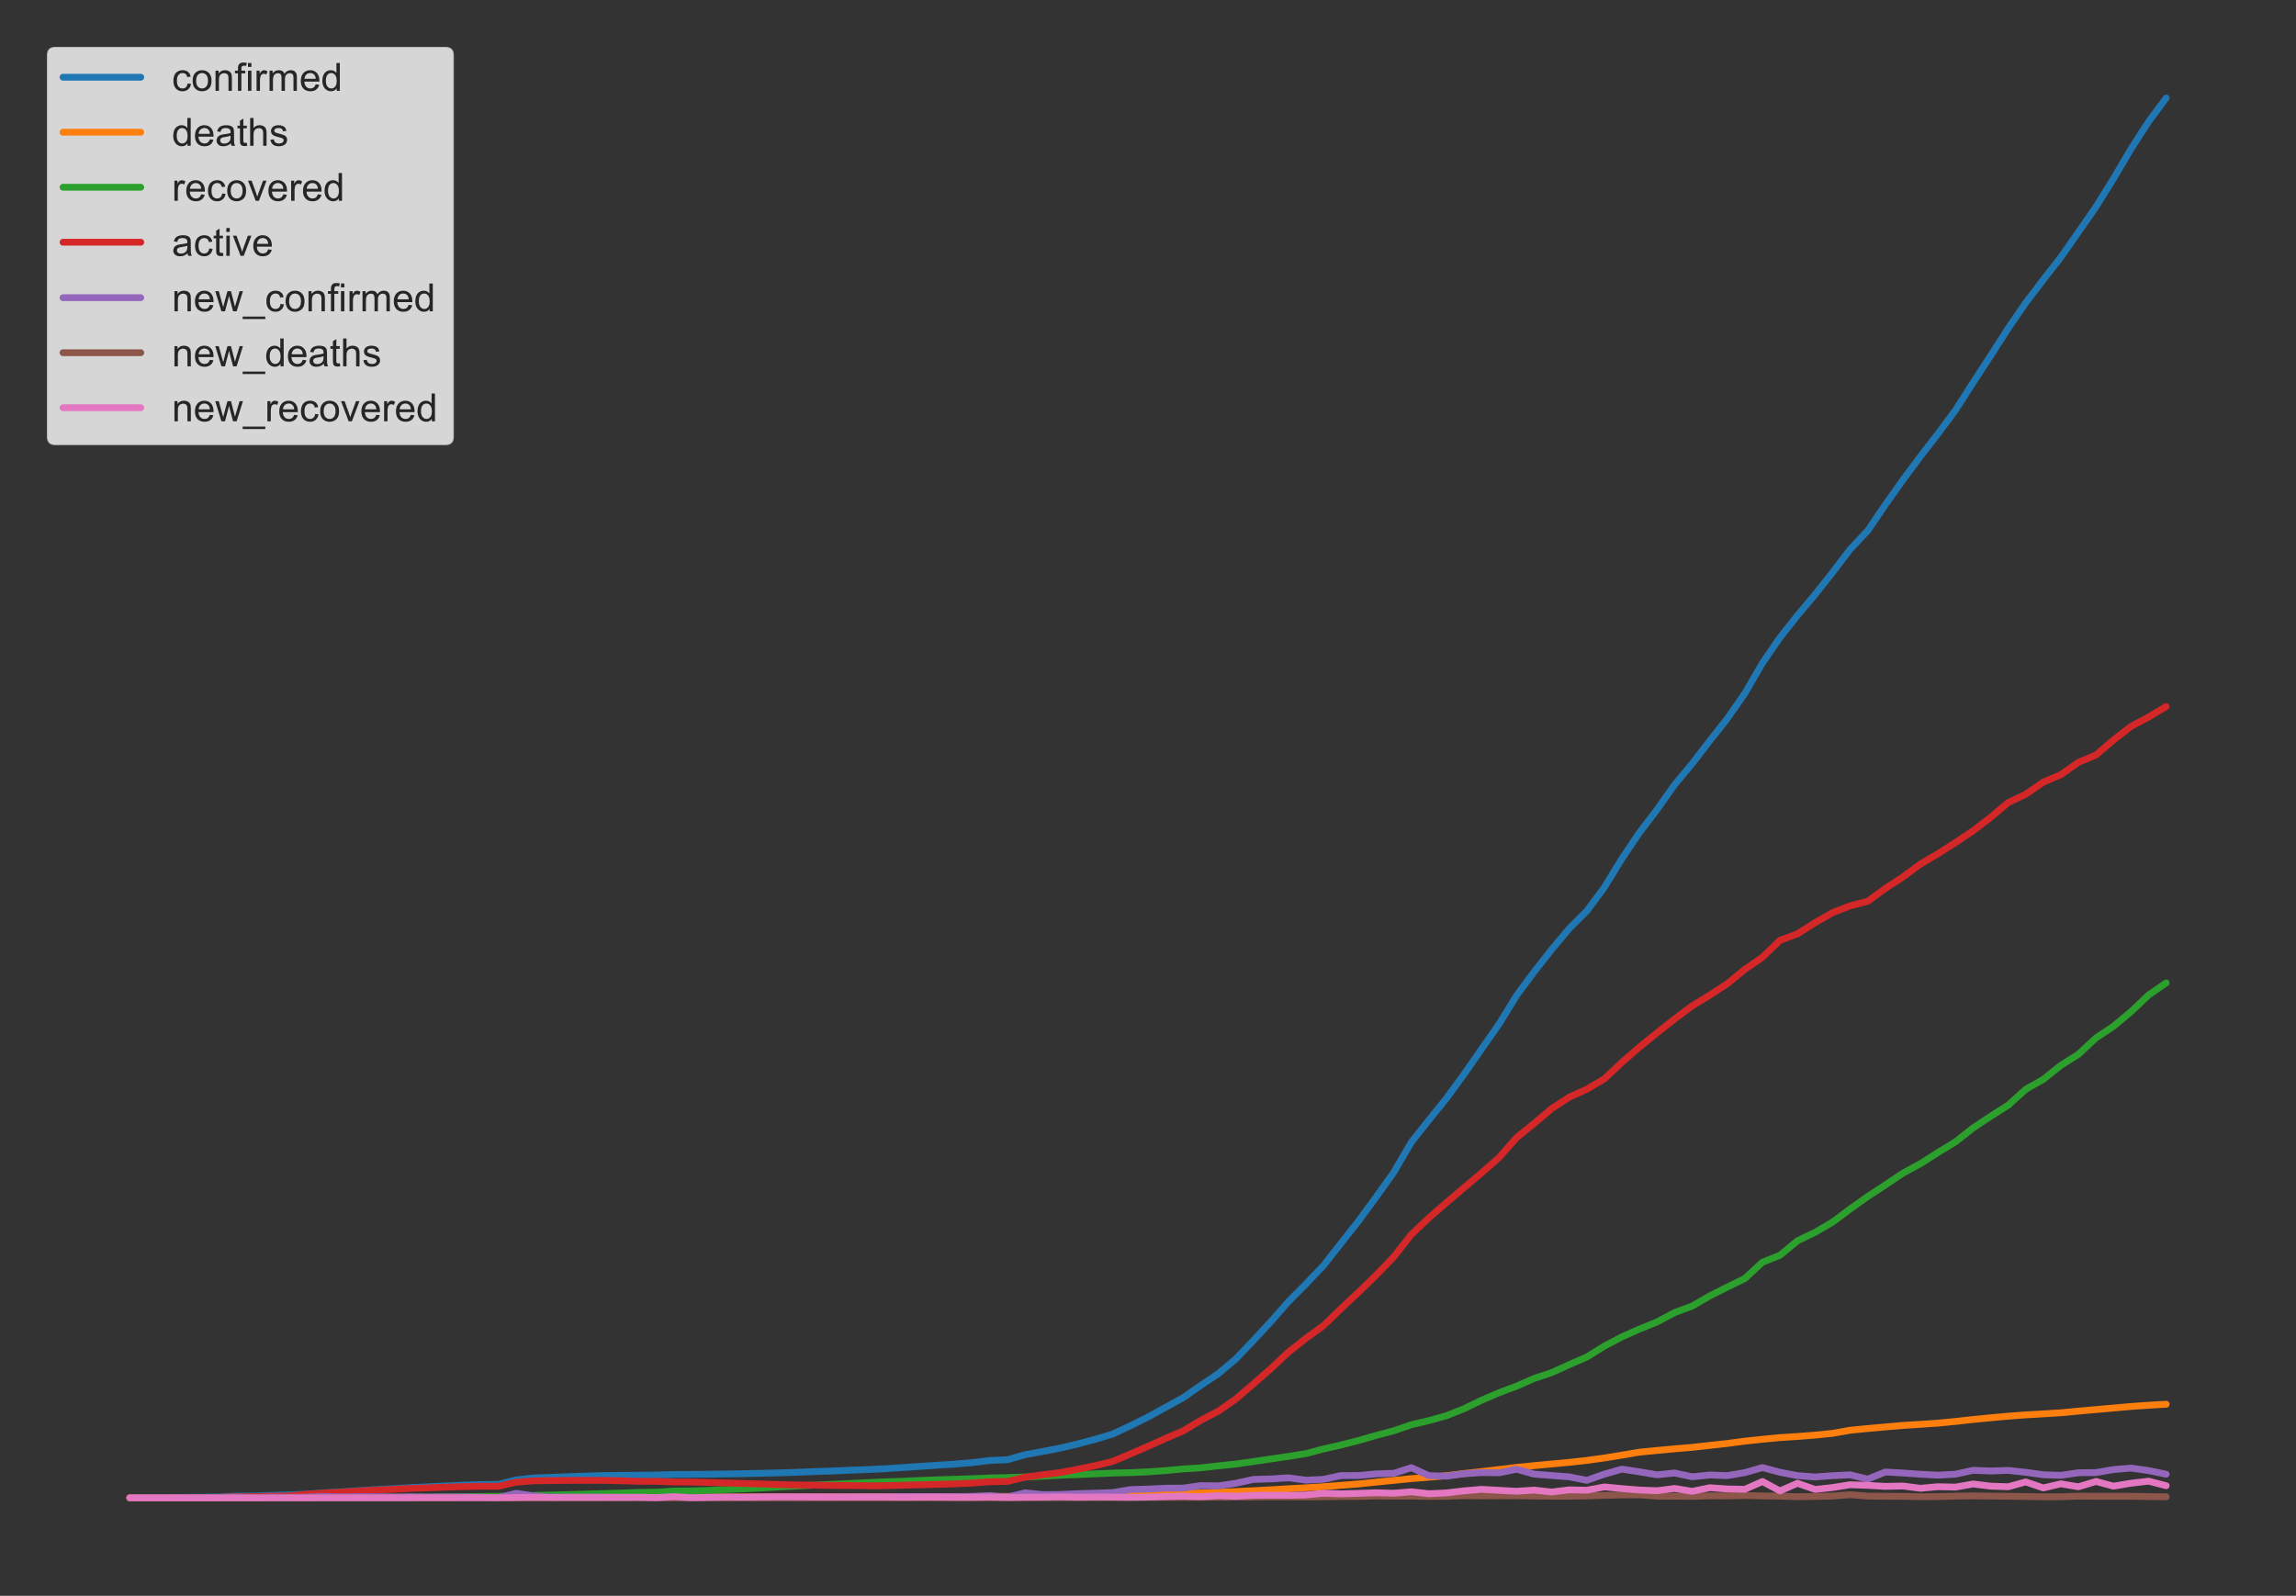 <?xml version="1.0" encoding="utf-8" standalone="no"?>
<!DOCTYPE svg PUBLIC "-//W3C//DTD SVG 1.1//EN"
  "http://www.w3.org/Graphics/SVG/1.1/DTD/svg11.dtd">
<!-- Created with matplotlib (https://matplotlib.org/) -->
<svg height="410.4pt" version="1.1" viewBox="0 0 590.4 410.4" width="590.4pt" xmlns="http://www.w3.org/2000/svg" xmlns:xlink="http://www.w3.org/1999/xlink">
 <rect x="0" y="0" width="590.4" height="410.4" fill="#333333" stroke="none"/>
 <defs>
  <style type="text/css">
*{stroke-linecap:butt;stroke-linejoin:round;}
  </style>
 </defs>
 <g id="figure_1">
  <g id="patch_1">
   <path d="M 0 410.4 
L 590.4 410.4 
L 590.4 0 
L 0 0 
z
" style="fill:none;"/>
  </g>
  <g id="axes_1">
   <g id="line2d_1">
    <path clip-path="url(#p64cb0a19d5)" d="M 33.382 385.158 
L 37.896 385.15 
L 42.41 385.128 
L 46.924 385.09 
L 51.438 385.038 
L 55.952 384.976 
L 60.466 384.774 
L 64.981 384.729 
L 69.495 384.571 
L 74.009 384.442 
L 78.523 384.281 
L 83.037 383.918 
L 87.551 383.682 
L 92.065 383.375 
L 96.579 383.089 
L 101.093 382.846 
L 105.608 382.573 
L 110.122 382.365 
L 114.636 382.133 
L 119.15 381.934 
L 123.664 381.778 
L 128.178 381.746 
L 132.692 380.589 
L 137.206 380.092 
L 141.72 379.928 
L 146.234 379.76 
L 150.749 379.605 
L 155.263 379.461 
L 159.777 379.423 
L 164.291 379.38 
L 168.805 379.331 
L 173.319 379.197 
L 177.833 379.168 
L 182.347 379.123 
L 186.861 379.058 
L 191.376 378.983 
L 195.89 378.88 
L 200.404 378.775 
L 204.918 378.631 
L 209.432 378.451 
L 213.946 378.303 
L 218.46 378.109 
L 222.974 377.935 
L 227.488 377.724 
L 232.003 377.425 
L 236.517 377.117 
L 241.031 376.811 
L 245.545 376.525 
L 250.059 376.143 
L 254.573 375.587 
L 259.087 375.398 
L 263.601 374.111 
L 268.115 373.278 
L 272.629 372.411 
L 277.144 371.335 
L 281.658 370.141 
L 286.172 368.786 
L 290.686 366.663 
L 295.2 364.413 
L 299.714 361.94 
L 304.228 359.453 
L 308.742 356.309 
L 313.256 353.278 
L 317.771 349.488 
L 322.285 344.753 
L 326.799 339.888 
L 331.313 334.74 
L 335.827 330.2 
L 340.341 325.445 
L 344.855 319.71 
L 349.369 313.973 
L 353.883 307.81 
L 358.397 301.5 
L 362.912 293.749 
L 367.426 288.043 
L 371.94 282.469 
L 376.454 276.283 
L 380.968 269.79 
L 385.482 263.356 
L 389.996 255.996 
L 394.51 249.902 
L 399.024 244.161 
L 403.539 238.766 
L 408.053 234.269 
L 412.567 228.17 
L 417.081 220.793 
L 421.595 214.107 
L 426.109 208.182 
L 430.623 201.796 
L 435.137 196.383 
L 439.651 190.512 
L 444.166 184.797 
L 448.68 178.31 
L 453.194 170.533 
L 457.708 163.963 
L 462.222 158.255 
L 466.736 152.887 
L 471.25 147.187 
L 475.764 141.269 
L 480.278 136.46 
L 484.792 129.821 
L 489.307 123.439 
L 493.821 117.376 
L 498.335 111.546 
L 502.849 105.464 
L 507.363 98.388 
L 511.877 91.486 
L 516.391 84.433 
L 520.905 77.869 
L 525.419 71.935 
L 529.934 66.146 
L 534.448 59.696 
L 538.962 53.199 
L 543.476 45.932 
L 547.99 38.281 
L 552.504 31.276 
L 557.018 25.2 
" style="fill:none;stroke:#1f77b4;stroke-linecap:round;stroke-width:1.75;"/>
   </g>
   <g id="line2d_2">
    <path clip-path="url(#p64cb0a19d5)" d="M 33.382 385.199 
L 37.896 385.199 
L 42.41 385.198 
L 46.924 385.197 
L 51.438 385.196 
L 55.952 385.194 
L 60.466 385.19 
L 64.981 385.19 
L 69.495 385.187 
L 74.009 385.184 
L 78.523 385.18 
L 83.037 385.172 
L 87.551 385.167 
L 92.065 385.162 
L 96.579 385.157 
L 101.093 385.152 
L 105.608 385.145 
L 110.122 385.138 
L 114.636 385.131 
L 119.15 385.123 
L 123.664 385.115 
L 128.178 385.115 
L 132.692 385.095 
L 137.206 385.084 
L 141.72 385.073 
L 146.234 385.065 
L 150.749 385.057 
L 155.263 385.047 
L 159.777 385.038 
L 164.291 385.028 
L 168.805 385.028 
L 173.319 385.012 
L 177.833 385.011 
L 182.347 384.999 
L 186.861 384.993 
L 191.376 384.988 
L 195.89 384.985 
L 200.404 384.981 
L 204.918 384.975 
L 209.432 384.971 
L 213.946 384.964 
L 218.46 384.959 
L 222.974 384.951 
L 227.488 384.944 
L 232.003 384.936 
L 236.517 384.928 
L 241.031 384.91 
L 245.545 384.895 
L 250.059 384.874 
L 254.573 384.848 
L 259.087 384.84 
L 263.601 384.787 
L 268.115 384.756 
L 272.629 384.708 
L 277.144 384.656 
L 281.658 384.596 
L 286.172 384.533 
L 290.686 384.446 
L 295.2 384.337 
L 299.714 384.209 
L 304.228 384.083 
L 308.742 383.94 
L 313.256 383.778 
L 317.771 383.582 
L 322.285 383.369 
L 326.799 383.123 
L 331.313 382.859 
L 335.827 382.609 
L 340.341 382.33 
L 344.855 381.984 
L 349.369 381.625 
L 353.883 381.153 
L 358.397 380.71 
L 362.912 380.266 
L 367.426 379.902 
L 371.94 379.505 
L 376.454 378.948 
L 380.968 378.453 
L 385.482 377.91 
L 389.996 377.37 
L 394.51 376.913 
L 399.024 376.487 
L 403.539 376.075 
L 408.053 375.578 
L 412.567 374.952 
L 417.081 374.217 
L 421.595 373.452 
L 426.109 373.018 
L 430.623 372.595 
L 435.137 372.217 
L 439.651 371.714 
L 444.166 371.218 
L 448.68 370.623 
L 453.194 370.143 
L 457.708 369.708 
L 462.222 369.425 
L 466.736 369.072 
L 471.25 368.615 
L 475.764 367.814 
L 480.278 367.375 
L 484.792 366.973 
L 489.307 366.579 
L 493.821 366.3 
L 498.335 365.989 
L 502.849 365.554 
L 507.363 365.05 
L 511.877 364.612 
L 516.391 364.205 
L 520.905 363.868 
L 525.419 363.608 
L 529.934 363.332 
L 534.448 362.901 
L 538.962 362.502 
L 543.476 362.103 
L 547.99 361.702 
L 552.504 361.388 
L 557.018 361.128 
" style="fill:none;stroke:#ff7f0e;stroke-linecap:round;stroke-width:1.75;"/>
   </g>
   <g id="line2d_3">
    <path clip-path="url(#p64cb0a19d5)" d="M 33.382 385.198 
L 37.896 385.198 
L 42.41 385.197 
L 46.924 385.197 
L 51.438 385.196 
L 55.952 385.195 
L 60.466 385.192 
L 64.981 385.19 
L 69.495 385.189 
L 74.009 385.183 
L 78.523 385.178 
L 83.037 385.164 
L 87.551 385.152 
L 92.065 385.135 
L 96.579 385.114 
L 101.093 385.086 
L 105.608 385.046 
L 110.122 385 
L 114.636 384.952 
L 119.15 384.899 
L 123.664 384.842 
L 128.178 384.807 
L 132.692 384.719 
L 137.206 384.585 
L 141.72 384.482 
L 146.234 384.37 
L 150.749 384.239 
L 155.263 384.104 
L 159.777 383.969 
L 164.291 383.812 
L 168.805 383.757 
L 173.319 383.452 
L 177.833 383.413 
L 182.347 383.273 
L 186.861 383.069 
L 191.376 382.879 
L 195.89 382.658 
L 200.404 382.396 
L 204.918 382.162 
L 209.432 381.938 
L 213.946 381.717 
L 218.46 381.517 
L 222.974 381.292 
L 227.488 381.091 
L 232.003 380.933 
L 236.517 380.743 
L 241.031 380.564 
L 245.545 380.426 
L 250.059 380.281 
L 254.573 380.083 
L 259.087 379.982 
L 263.601 379.835 
L 268.115 379.653 
L 272.629 379.393 
L 277.144 379.236 
L 281.658 379.026 
L 286.172 378.837 
L 290.686 378.711 
L 295.2 378.525 
L 299.714 378.198 
L 304.228 377.773 
L 308.742 377.489 
L 313.256 376.975 
L 317.771 376.511 
L 322.285 375.871 
L 326.799 375.202 
L 331.313 374.553 
L 335.827 373.814 
L 340.341 372.632 
L 344.855 371.603 
L 349.369 370.447 
L 353.883 369.141 
L 358.397 367.955 
L 362.912 366.4 
L 367.426 365.342 
L 371.94 364.081 
L 376.454 362.284 
L 380.968 360.099 
L 385.482 358.165 
L 389.996 356.476 
L 394.51 354.489 
L 399.024 352.991 
L 403.539 350.934 
L 408.053 348.979 
L 412.567 346.171 
L 417.081 343.797 
L 421.595 341.793 
L 426.109 339.962 
L 430.623 337.55 
L 435.137 335.882 
L 439.651 333.279 
L 444.166 330.998 
L 448.68 328.799 
L 453.194 324.603 
L 457.708 322.826 
L 462.222 319.08 
L 466.736 316.924 
L 471.25 314.274 
L 475.764 310.909 
L 480.278 307.699 
L 484.792 304.753 
L 489.307 301.714 
L 493.821 299.261 
L 498.335 296.398 
L 502.849 293.64 
L 507.363 290.082 
L 511.877 287.079 
L 516.391 284.229 
L 520.905 280.138 
L 525.419 277.59 
L 529.934 273.983 
L 534.448 271.141 
L 538.962 266.931 
L 543.476 263.926 
L 547.99 260.17 
L 552.504 255.883 
L 557.018 252.77 
" style="fill:none;stroke:#2ca02c;stroke-linecap:round;stroke-width:1.75;"/>
   </g>
   <g id="line2d_4">
    <path clip-path="url(#p64cb0a19d5)" d="M 33.382 385.17 
L 37.896 385.17 
L 42.41 385.162 
L 46.924 385.147 
L 51.438 385.123 
L 55.952 385.091 
L 60.466 384.933 
L 64.981 384.906 
L 69.495 384.793 
L 74.009 384.72 
L 78.523 384.322 
L 83.037 383.982 
L 87.551 383.762 
L 92.065 383.478 
L 96.579 383.218 
L 101.093 383.008 
L 105.608 382.782 
L 110.122 382.626 
L 114.636 382.45 
L 119.15 382.313 
L 123.664 382.221 
L 128.178 382.225 
L 132.692 381.175 
L 137.206 380.823 
L 141.72 380.772 
L 146.234 380.725 
L 150.749 380.708 
L 155.263 380.711 
L 159.777 380.816 
L 164.291 380.94 
L 168.805 380.946 
L 173.319 381.133 
L 177.833 381.143 
L 182.347 381.25 
L 186.861 381.396 
L 191.376 381.515 
L 195.89 381.636 
L 200.404 381.798 
L 204.918 381.894 
L 209.432 381.942 
L 213.946 382.021 
L 218.46 382.034 
L 222.974 382.092 
L 227.488 382.088 
L 232.003 381.956 
L 236.517 381.846 
L 241.031 381.737 
L 245.545 381.605 
L 250.059 381.388 
L 254.573 381.057 
L 259.087 380.977 
L 263.601 379.889 
L 268.115 379.269 
L 272.629 378.71 
L 277.144 377.843 
L 281.658 376.919 
L 286.172 375.816 
L 290.686 373.905 
L 295.2 371.952 
L 299.714 369.933 
L 304.228 367.996 
L 308.742 365.279 
L 313.256 362.926 
L 317.771 359.794 
L 322.285 355.912 
L 326.799 351.963 
L 331.313 347.728 
L 335.827 344.176 
L 340.341 340.884 
L 344.855 336.523 
L 349.369 332.301 
L 353.883 327.915 
L 358.397 323.235 
L 362.912 317.483 
L 367.426 313.2 
L 371.94 309.282 
L 376.454 305.452 
L 380.968 301.638 
L 385.482 297.681 
L 389.996 292.55 
L 394.51 288.899 
L 399.024 285.083 
L 403.539 282.157 
L 408.053 280.113 
L 412.567 277.446 
L 417.081 273.179 
L 421.595 269.262 
L 426.109 265.603 
L 430.623 262.051 
L 435.137 258.683 
L 439.651 255.919 
L 444.166 252.981 
L 448.68 249.289 
L 453.194 246.188 
L 457.708 241.829 
L 462.222 240.15 
L 466.736 237.291 
L 471.25 234.698 
L 475.764 232.945 
L 480.278 231.786 
L 484.792 228.495 
L 489.307 225.545 
L 493.821 222.215 
L 498.335 219.56 
L 502.849 216.671 
L 507.363 213.656 
L 511.877 210.195 
L 516.391 206.399 
L 520.905 204.263 
L 525.419 201.137 
L 529.934 199.231 
L 534.448 196.053 
L 538.962 194.167 
L 543.476 190.304 
L 547.99 186.809 
L 552.504 184.405 
L 557.018 181.702 
" style="fill:none;stroke:#d62728;stroke-linecap:round;stroke-width:1.75;"/>
   </g>
   <g id="line2d_5">
    <path clip-path="url(#p64cb0a19d5)" d="M 33.382 385.2 
L 37.896 385.193 
L 42.41 385.178 
L 46.924 385.162 
L 51.438 385.148 
L 55.952 385.138 
L 60.466 384.998 
L 64.981 385.156 
L 69.495 385.042 
L 74.009 385.071 
L 78.523 385.039 
L 83.037 384.837 
L 87.551 384.964 
L 92.065 384.894 
L 96.579 384.914 
L 101.093 384.957 
L 105.608 384.932 
L 110.122 384.992 
L 114.636 384.969 
L 119.15 385.001 
L 123.664 385.044 
L 128.178 385.168 
L 132.692 384.043 
L 137.206 384.702 
L 141.72 385.036 
L 146.234 385.032 
L 150.749 385.045 
L 155.263 385.057 
L 159.777 385.162 
L 164.291 385.157 
L 168.805 385.151 
L 173.319 385.066 
L 177.833 385.171 
L 182.347 385.156 
L 186.861 385.136 
L 191.376 385.126 
L 195.89 385.097 
L 200.404 385.096 
L 204.918 385.056 
L 209.432 385.021 
L 213.946 385.053 
L 218.46 385.007 
L 222.974 385.027 
L 227.488 384.99 
L 232.003 384.902 
L 236.517 384.893 
L 241.031 384.896 
L 245.545 384.914 
L 250.059 384.819 
L 254.573 384.638 
L 259.087 385.011 
L 263.601 383.914 
L 268.115 384.369 
L 272.629 384.333 
L 277.144 384.124 
L 281.658 384.007 
L 286.172 383.845 
L 290.686 383.077 
L 295.2 382.951 
L 299.714 382.727 
L 304.228 382.7 
L 308.742 382.056 
L 313.256 382.115 
L 317.771 381.464 
L 322.285 380.465 
L 326.799 380.336 
L 331.313 380.052 
L 335.827 380.66 
L 340.341 380.446 
L 344.855 379.465 
L 349.369 379.463 
L 353.883 379.037 
L 358.397 378.89 
L 362.912 377.449 
L 367.426 379.495 
L 371.94 379.626 
L 376.454 379.014 
L 380.968 378.708 
L 385.482 378.766 
L 389.996 377.84 
L 394.51 379.106 
L 399.024 379.459 
L 403.539 379.805 
L 408.053 380.704 
L 412.567 379.101 
L 417.081 377.823 
L 421.595 378.514 
L 426.109 379.276 
L 430.623 378.814 
L 435.137 379.787 
L 439.651 379.33 
L 444.166 379.484 
L 448.68 378.714 
L 453.194 377.423 
L 457.708 378.629 
L 462.222 379.493 
L 466.736 379.832 
L 471.25 379.5 
L 475.764 379.282 
L 480.278 380.393 
L 484.792 378.561 
L 489.307 378.818 
L 493.821 379.137 
L 498.335 379.371 
L 502.849 379.118 
L 507.363 378.124 
L 511.877 378.298 
L 516.391 378.147 
L 520.905 378.636 
L 525.419 379.266 
L 529.934 379.41 
L 534.448 378.75 
L 538.962 378.703 
L 543.476 377.933 
L 547.99 377.549 
L 552.504 378.195 
L 557.018 379.124 
" style="fill:none;stroke:#9467bd;stroke-linecap:round;stroke-width:1.75;"/>
   </g>
   <g id="line2d_6">
    <path clip-path="url(#p64cb0a19d5)" d="M 33.382 385.2 
L 37.896 385.2 
L 42.41 385.199 
L 46.924 385.199 
L 51.438 385.199 
L 55.952 385.198 
L 60.466 385.196 
L 64.981 385.2 
L 69.495 385.197 
L 74.009 385.197 
L 78.523 385.196 
L 83.037 385.192 
L 87.551 385.195 
L 92.065 385.195 
L 96.579 385.195 
L 101.093 385.195 
L 105.608 385.194 
L 110.122 385.193 
L 114.636 385.192 
L 119.15 385.192 
L 123.664 385.192 
L 128.178 385.2 
L 132.692 385.181 
L 137.206 385.188 
L 141.72 385.189 
L 146.234 385.192 
L 150.749 385.193 
L 155.263 385.189 
L 159.777 385.191 
L 164.291 385.19 
L 168.805 385.2 
L 173.319 385.184 
L 177.833 385.199 
L 182.347 385.188 
L 186.861 385.194 
L 191.376 385.195 
L 195.89 385.197 
L 200.404 385.196 
L 204.918 385.195 
L 209.432 385.196 
L 213.946 385.193 
L 218.46 385.194 
L 222.974 385.193 
L 227.488 385.193 
L 232.003 385.191 
L 236.517 385.193 
L 241.031 385.181 
L 245.545 385.185 
L 250.059 385.18 
L 254.573 385.173 
L 259.087 385.192 
L 263.601 385.148 
L 268.115 385.168 
L 272.629 385.153 
L 277.144 385.148 
L 281.658 385.141 
L 286.172 385.137 
L 290.686 385.113 
L 295.2 385.091 
L 299.714 385.072 
L 304.228 385.074 
L 308.742 385.057 
L 313.256 385.038 
L 317.771 385.005 
L 322.285 384.987 
L 326.799 384.953 
L 331.313 384.936 
L 335.827 384.95 
L 340.341 384.921 
L 344.855 384.854 
L 349.369 384.841 
L 353.883 384.728 
L 358.397 384.757 
L 362.912 384.756 
L 367.426 384.836 
L 371.94 384.804 
L 376.454 384.642 
L 380.968 384.706 
L 385.482 384.656 
L 389.996 384.66 
L 394.51 384.744 
L 399.024 384.773 
L 403.539 384.788 
L 408.053 384.703 
L 412.567 384.574 
L 417.081 384.465 
L 421.595 384.435 
L 426.109 384.766 
L 430.623 384.777 
L 435.137 384.823 
L 439.651 384.696 
L 444.166 384.705 
L 448.68 384.605 
L 453.194 384.719 
L 457.708 384.765 
L 462.222 384.918 
L 466.736 384.847 
L 471.25 384.743 
L 475.764 384.399 
L 480.278 384.761 
L 484.792 384.798 
L 489.307 384.806 
L 493.821 384.92 
L 498.335 384.889 
L 502.849 384.765 
L 507.363 384.697 
L 511.877 384.762 
L 516.391 384.793 
L 520.905 384.863 
L 525.419 384.94 
L 529.934 384.923 
L 534.448 384.77 
L 538.962 384.8 
L 543.476 384.801 
L 547.99 384.799 
L 552.504 384.886 
L 557.018 384.94 
" style="fill:none;stroke:#8c564b;stroke-linecap:round;stroke-width:1.75;"/>
   </g>
   <g id="line2d_7">
    <path clip-path="url(#p64cb0a19d5)" d="M 33.382 385.2 
L 37.896 385.2 
L 42.41 385.2 
L 46.924 385.2 
L 51.438 385.199 
L 55.952 385.199 
L 60.466 385.196 
L 64.981 385.199 
L 69.495 385.199 
L 74.009 385.194 
L 78.523 385.195 
L 83.037 385.186 
L 87.551 385.188 
L 92.065 385.183 
L 96.579 385.179 
L 101.093 385.172 
L 105.608 385.16 
L 110.122 385.154 
L 114.636 385.152 
L 119.15 385.146 
L 123.664 385.144 
L 128.178 385.164 
L 132.692 385.113 
L 137.206 385.065 
L 141.72 385.098 
L 146.234 385.088 
L 150.749 385.069 
L 155.263 385.065 
L 159.777 385.065 
L 164.291 385.043 
L 168.805 385.146 
L 173.319 384.895 
L 177.833 385.161 
L 182.347 385.06 
L 186.861 384.995 
L 191.376 385.011 
L 195.89 384.979 
L 200.404 384.938 
L 204.918 384.965 
L 209.432 384.976 
L 213.946 384.98 
L 218.46 384.999 
L 222.974 384.975 
L 227.488 384.999 
L 232.003 385.042 
L 236.517 385.01 
L 241.031 385.022 
L 245.545 385.061 
L 250.059 385.056 
L 254.573 384.996 
L 259.087 385.099 
L 263.601 385.053 
L 268.115 385.019 
L 272.629 384.94 
L 277.144 385.043 
L 281.658 384.99 
L 286.172 385.011 
L 290.686 385.074 
L 295.2 385.014 
L 299.714 384.874 
L 304.228 384.774 
L 308.742 384.916 
L 313.256 384.642 
L 317.771 384.782 
L 322.285 384.56 
L 326.799 384.531 
L 331.313 384.551 
L 335.827 384.462 
L 340.341 384.017 
L 344.855 384.171 
L 349.369 384.043 
L 353.883 383.895 
L 358.397 384.014 
L 362.912 383.645 
L 367.426 384.141 
L 371.94 383.94 
L 376.454 383.402 
L 380.968 383.015 
L 385.482 383.267 
L 389.996 383.511 
L 394.51 383.213 
L 399.024 383.702 
L 403.539 383.143 
L 408.053 383.244 
L 412.567 382.393 
L 417.081 382.826 
L 421.595 383.196 
L 426.109 383.369 
L 430.623 382.788 
L 435.137 383.532 
L 439.651 382.597 
L 444.166 382.918 
L 448.68 383.001 
L 453.194 381.004 
L 457.708 383.423 
L 462.222 381.454 
L 466.736 383.044 
L 471.25 382.55 
L 475.764 381.835 
L 480.278 381.99 
L 484.792 382.254 
L 489.307 382.161 
L 493.821 382.747 
L 498.335 382.337 
L 502.849 382.442 
L 507.363 381.642 
L 511.877 382.196 
L 516.391 382.351 
L 520.905 381.108 
L 525.419 382.652 
L 529.934 381.593 
L 534.448 382.358 
L 538.962 380.989 
L 543.476 382.195 
L 547.99 381.444 
L 552.504 380.913 
L 557.018 382.087 
" style="fill:none;stroke:#e377c2;stroke-linecap:round;stroke-width:1.75;"/>
   </g>
   <g id="legend_1">
    <g id="patch_2">
     <path d="M 14.2 114.339 
L 114.569 114.339 
Q 116.569 114.339 116.569 112.339 
L 116.569 14.2 
Q 116.569 12.2 114.569 12.2 
L 14.2 12.2 
Q 12.2 12.2 12.2 14.2 
L 12.2 112.339 
Q 12.2 114.339 14.2 114.339 
z
" style="fill:#ffffff;opacity:0.8;stroke:#cccccc;stroke-linejoin:miter;stroke-width:0.3;"/>
    </g>
    <g id="line2d_8">
     <path d="M 16.2 19.858 
L 36.2 19.858 
" style="fill:none;stroke:#1f77b4;stroke-linecap:round;stroke-width:1.75;"/>
    </g>
    <g id="line2d_9"/>
    <g id="text_1">
     <!-- confirmed -->
     <defs>
      <path d="M 40.438 19 
L 49.078 17.875 
Q 47.656 8.938 41.812 3.875 
Q 35.984 -1.172 27.484 -1.172 
Q 16.844 -1.172 10.375 5.781 
Q 3.906 12.75 3.906 25.734 
Q 3.906 34.125 6.688 40.422 
Q 9.469 46.734 15.156 49.875 
Q 20.844 53.031 27.547 53.031 
Q 35.984 53.031 41.359 48.75 
Q 46.734 44.484 48.25 36.625 
L 39.703 35.297 
Q 38.484 40.531 35.375 43.156 
Q 32.281 45.797 27.875 45.797 
Q 21.234 45.797 17.078 41.031 
Q 12.938 36.281 12.938 25.984 
Q 12.938 15.531 16.938 10.797 
Q 20.953 6.062 27.391 6.062 
Q 32.562 6.062 36.031 9.234 
Q 39.5 12.406 40.438 19 
z
" id="ArialMT-99"/>
      <path d="M 3.328 25.922 
Q 3.328 40.328 11.328 47.266 
Q 18.016 53.031 27.641 53.031 
Q 38.328 53.031 45.109 46.016 
Q 51.906 39.016 51.906 26.656 
Q 51.906 16.656 48.906 10.906 
Q 45.906 5.172 40.156 2 
Q 34.422 -1.172 27.641 -1.172 
Q 16.75 -1.172 10.031 5.812 
Q 3.328 12.797 3.328 25.922 
z
M 12.359 25.922 
Q 12.359 15.969 16.703 11.016 
Q 21.047 6.062 27.641 6.062 
Q 34.188 6.062 38.531 11.031 
Q 42.875 16.016 42.875 26.219 
Q 42.875 35.844 38.5 40.797 
Q 34.125 45.75 27.641 45.75 
Q 21.047 45.75 16.703 40.812 
Q 12.359 35.891 12.359 25.922 
z
" id="ArialMT-111"/>
      <path d="M 6.594 0 
L 6.594 51.859 
L 14.5 51.859 
L 14.5 44.484 
Q 20.219 53.031 31 53.031 
Q 35.688 53.031 39.625 51.344 
Q 43.562 49.656 45.516 46.922 
Q 47.469 44.188 48.25 40.438 
Q 48.734 37.984 48.734 31.891 
L 48.734 0 
L 39.938 0 
L 39.938 31.547 
Q 39.938 36.922 38.906 39.578 
Q 37.891 42.234 35.281 43.812 
Q 32.672 45.406 29.156 45.406 
Q 23.531 45.406 19.453 41.844 
Q 15.375 38.281 15.375 28.328 
L 15.375 0 
z
" id="ArialMT-110"/>
      <path d="M 8.688 0 
L 8.688 45.016 
L 0.922 45.016 
L 0.922 51.859 
L 8.688 51.859 
L 8.688 57.375 
Q 8.688 62.594 9.625 65.141 
Q 10.891 68.562 14.078 70.672 
Q 17.281 72.797 23.047 72.797 
Q 26.766 72.797 31.25 71.922 
L 29.938 64.266 
Q 27.203 64.75 24.75 64.75 
Q 20.75 64.75 19.094 63.031 
Q 17.438 61.328 17.438 56.641 
L 17.438 51.859 
L 27.547 51.859 
L 27.547 45.016 
L 17.438 45.016 
L 17.438 0 
z
" id="ArialMT-102"/>
      <path d="M 6.641 61.469 
L 6.641 71.578 
L 15.438 71.578 
L 15.438 61.469 
z
M 6.641 0 
L 6.641 51.859 
L 15.438 51.859 
L 15.438 0 
z
" id="ArialMT-105"/>
      <path d="M 6.5 0 
L 6.5 51.859 
L 14.406 51.859 
L 14.406 44 
Q 17.438 49.516 20 51.266 
Q 22.562 53.031 25.641 53.031 
Q 30.078 53.031 34.672 50.203 
L 31.641 42.047 
Q 28.422 43.953 25.203 43.953 
Q 22.312 43.953 20.016 42.219 
Q 17.719 40.484 16.75 37.406 
Q 15.281 32.719 15.281 27.156 
L 15.281 0 
z
" id="ArialMT-114"/>
      <path d="M 6.594 0 
L 6.594 51.859 
L 14.453 51.859 
L 14.453 44.578 
Q 16.891 48.391 20.938 50.703 
Q 25 53.031 30.172 53.031 
Q 35.938 53.031 39.625 50.641 
Q 43.312 48.25 44.828 43.953 
Q 50.984 53.031 60.844 53.031 
Q 68.562 53.031 72.703 48.75 
Q 76.859 44.484 76.859 35.594 
L 76.859 0 
L 68.109 0 
L 68.109 32.672 
Q 68.109 37.938 67.25 40.25 
Q 66.406 42.578 64.156 43.984 
Q 61.922 45.406 58.891 45.406 
Q 53.422 45.406 49.797 41.766 
Q 46.188 38.141 46.188 30.125 
L 46.188 0 
L 37.406 0 
L 37.406 33.688 
Q 37.406 39.547 35.25 42.469 
Q 33.109 45.406 28.219 45.406 
Q 24.516 45.406 21.359 43.453 
Q 18.219 41.5 16.797 37.734 
Q 15.375 33.984 15.375 26.906 
L 15.375 0 
z
" id="ArialMT-109"/>
      <path d="M 42.094 16.703 
L 51.172 15.578 
Q 49.031 7.625 43.219 3.219 
Q 37.406 -1.172 28.375 -1.172 
Q 17 -1.172 10.328 5.828 
Q 3.656 12.844 3.656 25.484 
Q 3.656 38.578 10.391 45.797 
Q 17.141 53.031 27.875 53.031 
Q 38.281 53.031 44.875 45.953 
Q 51.469 38.875 51.469 26.031 
Q 51.469 25.25 51.422 23.688 
L 12.75 23.688 
Q 13.234 15.141 17.578 10.594 
Q 21.922 6.062 28.422 6.062 
Q 33.25 6.062 36.672 8.594 
Q 40.094 11.141 42.094 16.703 
z
M 13.234 30.906 
L 42.188 30.906 
Q 41.609 37.453 38.875 40.719 
Q 34.672 45.797 27.984 45.797 
Q 21.922 45.797 17.797 41.75 
Q 13.672 37.703 13.234 30.906 
z
" id="ArialMT-101"/>
      <path d="M 40.234 0 
L 40.234 6.547 
Q 35.297 -1.172 25.734 -1.172 
Q 19.531 -1.172 14.328 2.25 
Q 9.125 5.672 6.266 11.797 
Q 3.422 17.922 3.422 25.875 
Q 3.422 33.641 6 39.969 
Q 8.594 46.297 13.766 49.656 
Q 18.953 53.031 25.344 53.031 
Q 30.031 53.031 33.688 51.047 
Q 37.359 49.078 39.656 45.906 
L 39.656 71.578 
L 48.391 71.578 
L 48.391 0 
z
M 12.453 25.875 
Q 12.453 15.922 16.641 10.984 
Q 20.844 6.062 26.562 6.062 
Q 32.328 6.062 36.344 10.766 
Q 40.375 15.484 40.375 25.141 
Q 40.375 35.797 36.266 40.766 
Q 32.172 45.75 26.172 45.75 
Q 20.312 45.75 16.375 40.969 
Q 12.453 36.188 12.453 25.875 
z
" id="ArialMT-100"/>
     </defs>
     <g style="fill:#262626;" transform="translate(44.2 23.358)scale(0.1 -0.1)">
      <use xlink:href="#ArialMT-99"/>
      <use x="50" xlink:href="#ArialMT-111"/>
      <use x="105.615" xlink:href="#ArialMT-110"/>
      <use x="161.23" xlink:href="#ArialMT-102"/>
      <use x="189.014" xlink:href="#ArialMT-105"/>
      <use x="211.23" xlink:href="#ArialMT-114"/>
      <use x="244.531" xlink:href="#ArialMT-109"/>
      <use x="327.832" xlink:href="#ArialMT-101"/>
      <use x="383.447" xlink:href="#ArialMT-100"/>
     </g>
    </g>
    <g id="line2d_10">
     <path d="M 16.2 34.003 
L 36.2 34.003 
" style="fill:none;stroke:#ff7f0e;stroke-linecap:round;stroke-width:1.75;"/>
    </g>
    <g id="line2d_11"/>
    <g id="text_2">
     <!-- deaths -->
     <defs>
      <path d="M 40.438 6.391 
Q 35.547 2.25 31.031 0.531 
Q 26.516 -1.172 21.344 -1.172 
Q 12.797 -1.172 8.203 3 
Q 3.609 7.172 3.609 13.672 
Q 3.609 17.484 5.344 20.625 
Q 7.078 23.781 9.891 25.688 
Q 12.703 27.594 16.219 28.562 
Q 18.797 29.25 24.031 29.891 
Q 34.672 31.156 39.703 32.906 
Q 39.75 34.719 39.75 35.203 
Q 39.75 40.578 37.25 42.781 
Q 33.891 45.75 27.25 45.75 
Q 21.047 45.75 18.094 43.578 
Q 15.141 41.406 13.719 35.891 
L 5.125 37.062 
Q 6.297 42.578 8.984 45.969 
Q 11.672 49.359 16.75 51.188 
Q 21.828 53.031 28.516 53.031 
Q 35.156 53.031 39.297 51.469 
Q 43.453 49.906 45.406 47.531 
Q 47.359 45.172 48.141 41.547 
Q 48.578 39.312 48.578 33.453 
L 48.578 21.734 
Q 48.578 9.469 49.141 6.219 
Q 49.703 2.984 51.375 0 
L 42.188 0 
Q 40.828 2.734 40.438 6.391 
z
M 39.703 26.031 
Q 34.906 24.078 25.344 22.703 
Q 19.922 21.922 17.672 20.938 
Q 15.438 19.969 14.203 18.094 
Q 12.984 16.219 12.984 13.922 
Q 12.984 10.406 15.641 8.062 
Q 18.312 5.719 23.438 5.719 
Q 28.516 5.719 32.469 7.938 
Q 36.422 10.156 38.281 14.016 
Q 39.703 17 39.703 22.797 
z
" id="ArialMT-97"/>
      <path d="M 25.781 7.859 
L 27.047 0.094 
Q 23.344 -0.688 20.406 -0.688 
Q 15.625 -0.688 12.984 0.828 
Q 10.359 2.344 9.281 4.812 
Q 8.203 7.281 8.203 15.188 
L 8.203 45.016 
L 1.766 45.016 
L 1.766 51.859 
L 8.203 51.859 
L 8.203 64.703 
L 16.938 69.969 
L 16.938 51.859 
L 25.781 51.859 
L 25.781 45.016 
L 16.938 45.016 
L 16.938 14.703 
Q 16.938 10.938 17.406 9.859 
Q 17.875 8.797 18.922 8.156 
Q 19.969 7.516 21.922 7.516 
Q 23.391 7.516 25.781 7.859 
z
" id="ArialMT-116"/>
      <path d="M 6.594 0 
L 6.594 71.578 
L 15.375 71.578 
L 15.375 45.906 
Q 21.531 53.031 30.906 53.031 
Q 36.672 53.031 40.922 50.75 
Q 45.172 48.484 47 44.484 
Q 48.828 40.484 48.828 32.859 
L 48.828 0 
L 40.047 0 
L 40.047 32.859 
Q 40.047 39.453 37.188 42.453 
Q 34.328 45.453 29.109 45.453 
Q 25.203 45.453 21.75 43.422 
Q 18.312 41.406 16.844 37.938 
Q 15.375 34.469 15.375 28.375 
L 15.375 0 
z
" id="ArialMT-104"/>
      <path d="M 3.078 15.484 
L 11.766 16.844 
Q 12.5 11.625 15.844 8.844 
Q 19.188 6.062 25.203 6.062 
Q 31.25 6.062 34.172 8.516 
Q 37.109 10.984 37.109 14.312 
Q 37.109 17.281 34.516 19 
Q 32.719 20.172 25.531 21.969 
Q 15.875 24.422 12.141 26.203 
Q 8.406 27.984 6.469 31.125 
Q 4.547 34.281 4.547 38.094 
Q 4.547 41.547 6.125 44.5 
Q 7.719 47.469 10.453 49.422 
Q 12.5 50.922 16.031 51.969 
Q 19.578 53.031 23.641 53.031 
Q 29.734 53.031 34.344 51.266 
Q 38.969 49.516 41.156 46.5 
Q 43.359 43.5 44.188 38.484 
L 35.594 37.312 
Q 35.016 41.312 32.203 43.547 
Q 29.391 45.797 24.266 45.797 
Q 18.219 45.797 15.625 43.797 
Q 13.031 41.797 13.031 39.109 
Q 13.031 37.406 14.109 36.031 
Q 15.188 34.625 17.484 33.688 
Q 18.797 33.203 25.25 31.453 
Q 34.578 28.953 38.25 27.359 
Q 41.938 25.781 44.031 22.75 
Q 46.141 19.734 46.141 15.234 
Q 46.141 10.844 43.578 6.953 
Q 41.016 3.078 36.172 0.953 
Q 31.344 -1.172 25.25 -1.172 
Q 15.141 -1.172 9.844 3.031 
Q 4.547 7.234 3.078 15.484 
z
" id="ArialMT-115"/>
     </defs>
     <g style="fill:#262626;" transform="translate(44.2 37.503)scale(0.1 -0.1)">
      <use xlink:href="#ArialMT-100"/>
      <use x="55.615" xlink:href="#ArialMT-101"/>
      <use x="111.23" xlink:href="#ArialMT-97"/>
      <use x="166.846" xlink:href="#ArialMT-116"/>
      <use x="194.629" xlink:href="#ArialMT-104"/>
      <use x="250.244" xlink:href="#ArialMT-115"/>
     </g>
    </g>
    <g id="line2d_12">
     <path d="M 16.2 48.148 
L 36.2 48.148 
" style="fill:none;stroke:#2ca02c;stroke-linecap:round;stroke-width:1.75;"/>
    </g>
    <g id="line2d_13"/>
    <g id="text_3">
     <!-- recovered -->
     <defs>
      <path d="M 21 0 
L 1.266 51.859 
L 10.547 51.859 
L 21.688 20.797 
Q 23.484 15.766 25 10.359 
Q 26.172 14.453 28.266 20.219 
L 39.797 51.859 
L 48.828 51.859 
L 29.203 0 
z
" id="ArialMT-118"/>
     </defs>
     <g style="fill:#262626;" transform="translate(44.2 51.648)scale(0.1 -0.1)">
      <use xlink:href="#ArialMT-114"/>
      <use x="33.301" xlink:href="#ArialMT-101"/>
      <use x="88.916" xlink:href="#ArialMT-99"/>
      <use x="138.916" xlink:href="#ArialMT-111"/>
      <use x="194.531" xlink:href="#ArialMT-118"/>
      <use x="244.531" xlink:href="#ArialMT-101"/>
      <use x="300.146" xlink:href="#ArialMT-114"/>
      <use x="333.447" xlink:href="#ArialMT-101"/>
      <use x="389.062" xlink:href="#ArialMT-100"/>
     </g>
    </g>
    <g id="line2d_14">
     <path d="M 16.2 62.294 
L 36.2 62.294 
" style="fill:none;stroke:#d62728;stroke-linecap:round;stroke-width:1.75;"/>
    </g>
    <g id="line2d_15"/>
    <g id="text_4">
     <!-- active -->
     <g style="fill:#262626;" transform="translate(44.2 65.794)scale(0.1 -0.1)">
      <use xlink:href="#ArialMT-97"/>
      <use x="55.615" xlink:href="#ArialMT-99"/>
      <use x="105.615" xlink:href="#ArialMT-116"/>
      <use x="133.398" xlink:href="#ArialMT-105"/>
      <use x="155.615" xlink:href="#ArialMT-118"/>
      <use x="205.615" xlink:href="#ArialMT-101"/>
     </g>
    </g>
    <g id="line2d_16">
     <path d="M 16.2 76.561 
L 36.2 76.561 
" style="fill:none;stroke:#9467bd;stroke-linecap:round;stroke-width:1.75;"/>
    </g>
    <g id="line2d_17"/>
    <g id="text_5">
     <!-- new_confirmed -->
     <defs>
      <path d="M 16.156 0 
L 0.297 51.859 
L 9.375 51.859 
L 17.625 21.922 
L 20.703 10.797 
Q 20.906 11.625 23.391 21.484 
L 31.641 51.859 
L 40.672 51.859 
L 48.438 21.781 
L 51.031 11.859 
L 54 21.875 
L 62.891 51.859 
L 71.438 51.859 
L 55.219 0 
L 46.094 0 
L 37.844 31.062 
L 35.844 39.891 
L 25.344 0 
z
" id="ArialMT-119"/>
      <path d="M -1.516 -19.875 
L -1.516 -13.531 
L 56.734 -13.531 
L 56.734 -19.875 
z
" id="ArialMT-95"/>
     </defs>
     <g style="fill:#262626;" transform="translate(44.2 80.061)scale(0.1 -0.1)">
      <use xlink:href="#ArialMT-110"/>
      <use x="55.615" xlink:href="#ArialMT-101"/>
      <use x="111.23" xlink:href="#ArialMT-119"/>
      <use x="183.447" xlink:href="#ArialMT-95"/>
      <use x="239.062" xlink:href="#ArialMT-99"/>
      <use x="289.062" xlink:href="#ArialMT-111"/>
      <use x="344.678" xlink:href="#ArialMT-110"/>
      <use x="400.293" xlink:href="#ArialMT-102"/>
      <use x="428.076" xlink:href="#ArialMT-105"/>
      <use x="450.293" xlink:href="#ArialMT-114"/>
      <use x="483.594" xlink:href="#ArialMT-109"/>
      <use x="566.895" xlink:href="#ArialMT-101"/>
      <use x="622.51" xlink:href="#ArialMT-100"/>
     </g>
    </g>
    <g id="line2d_18">
     <path d="M 16.2 90.706 
L 36.2 90.706 
" style="fill:none;stroke:#8c564b;stroke-linecap:round;stroke-width:1.75;"/>
    </g>
    <g id="line2d_19"/>
    <g id="text_6">
     <!-- new_deaths -->
     <g style="fill:#262626;" transform="translate(44.2 94.206)scale(0.1 -0.1)">
      <use xlink:href="#ArialMT-110"/>
      <use x="55.615" xlink:href="#ArialMT-101"/>
      <use x="111.23" xlink:href="#ArialMT-119"/>
      <use x="183.447" xlink:href="#ArialMT-95"/>
      <use x="239.062" xlink:href="#ArialMT-100"/>
      <use x="294.678" xlink:href="#ArialMT-101"/>
      <use x="350.293" xlink:href="#ArialMT-97"/>
      <use x="405.908" xlink:href="#ArialMT-116"/>
      <use x="433.691" xlink:href="#ArialMT-104"/>
      <use x="489.307" xlink:href="#ArialMT-115"/>
     </g>
    </g>
    <g id="line2d_20">
     <path d="M 16.2 104.852 
L 36.2 104.852 
" style="fill:none;stroke:#e377c2;stroke-linecap:round;stroke-width:1.75;"/>
    </g>
    <g id="line2d_21"/>
    <g id="text_7">
     <!-- new_recovered -->
     <g style="fill:#262626;" transform="translate(44.2 108.352)scale(0.1 -0.1)">
      <use xlink:href="#ArialMT-110"/>
      <use x="55.615" xlink:href="#ArialMT-101"/>
      <use x="111.23" xlink:href="#ArialMT-119"/>
      <use x="183.447" xlink:href="#ArialMT-95"/>
      <use x="239.062" xlink:href="#ArialMT-114"/>
      <use x="272.363" xlink:href="#ArialMT-101"/>
      <use x="327.979" xlink:href="#ArialMT-99"/>
      <use x="377.979" xlink:href="#ArialMT-111"/>
      <use x="433.594" xlink:href="#ArialMT-118"/>
      <use x="483.594" xlink:href="#ArialMT-101"/>
      <use x="539.209" xlink:href="#ArialMT-114"/>
      <use x="572.51" xlink:href="#ArialMT-101"/>
      <use x="628.125" xlink:href="#ArialMT-100"/>
     </g>
    </g>
   </g>
  </g>
 </g>
 <defs>
  <clipPath id="p64cb0a19d5">
   <rect height="396" width="576" x="7.2" y="7.2"/>
  </clipPath>
 </defs>
</svg>
